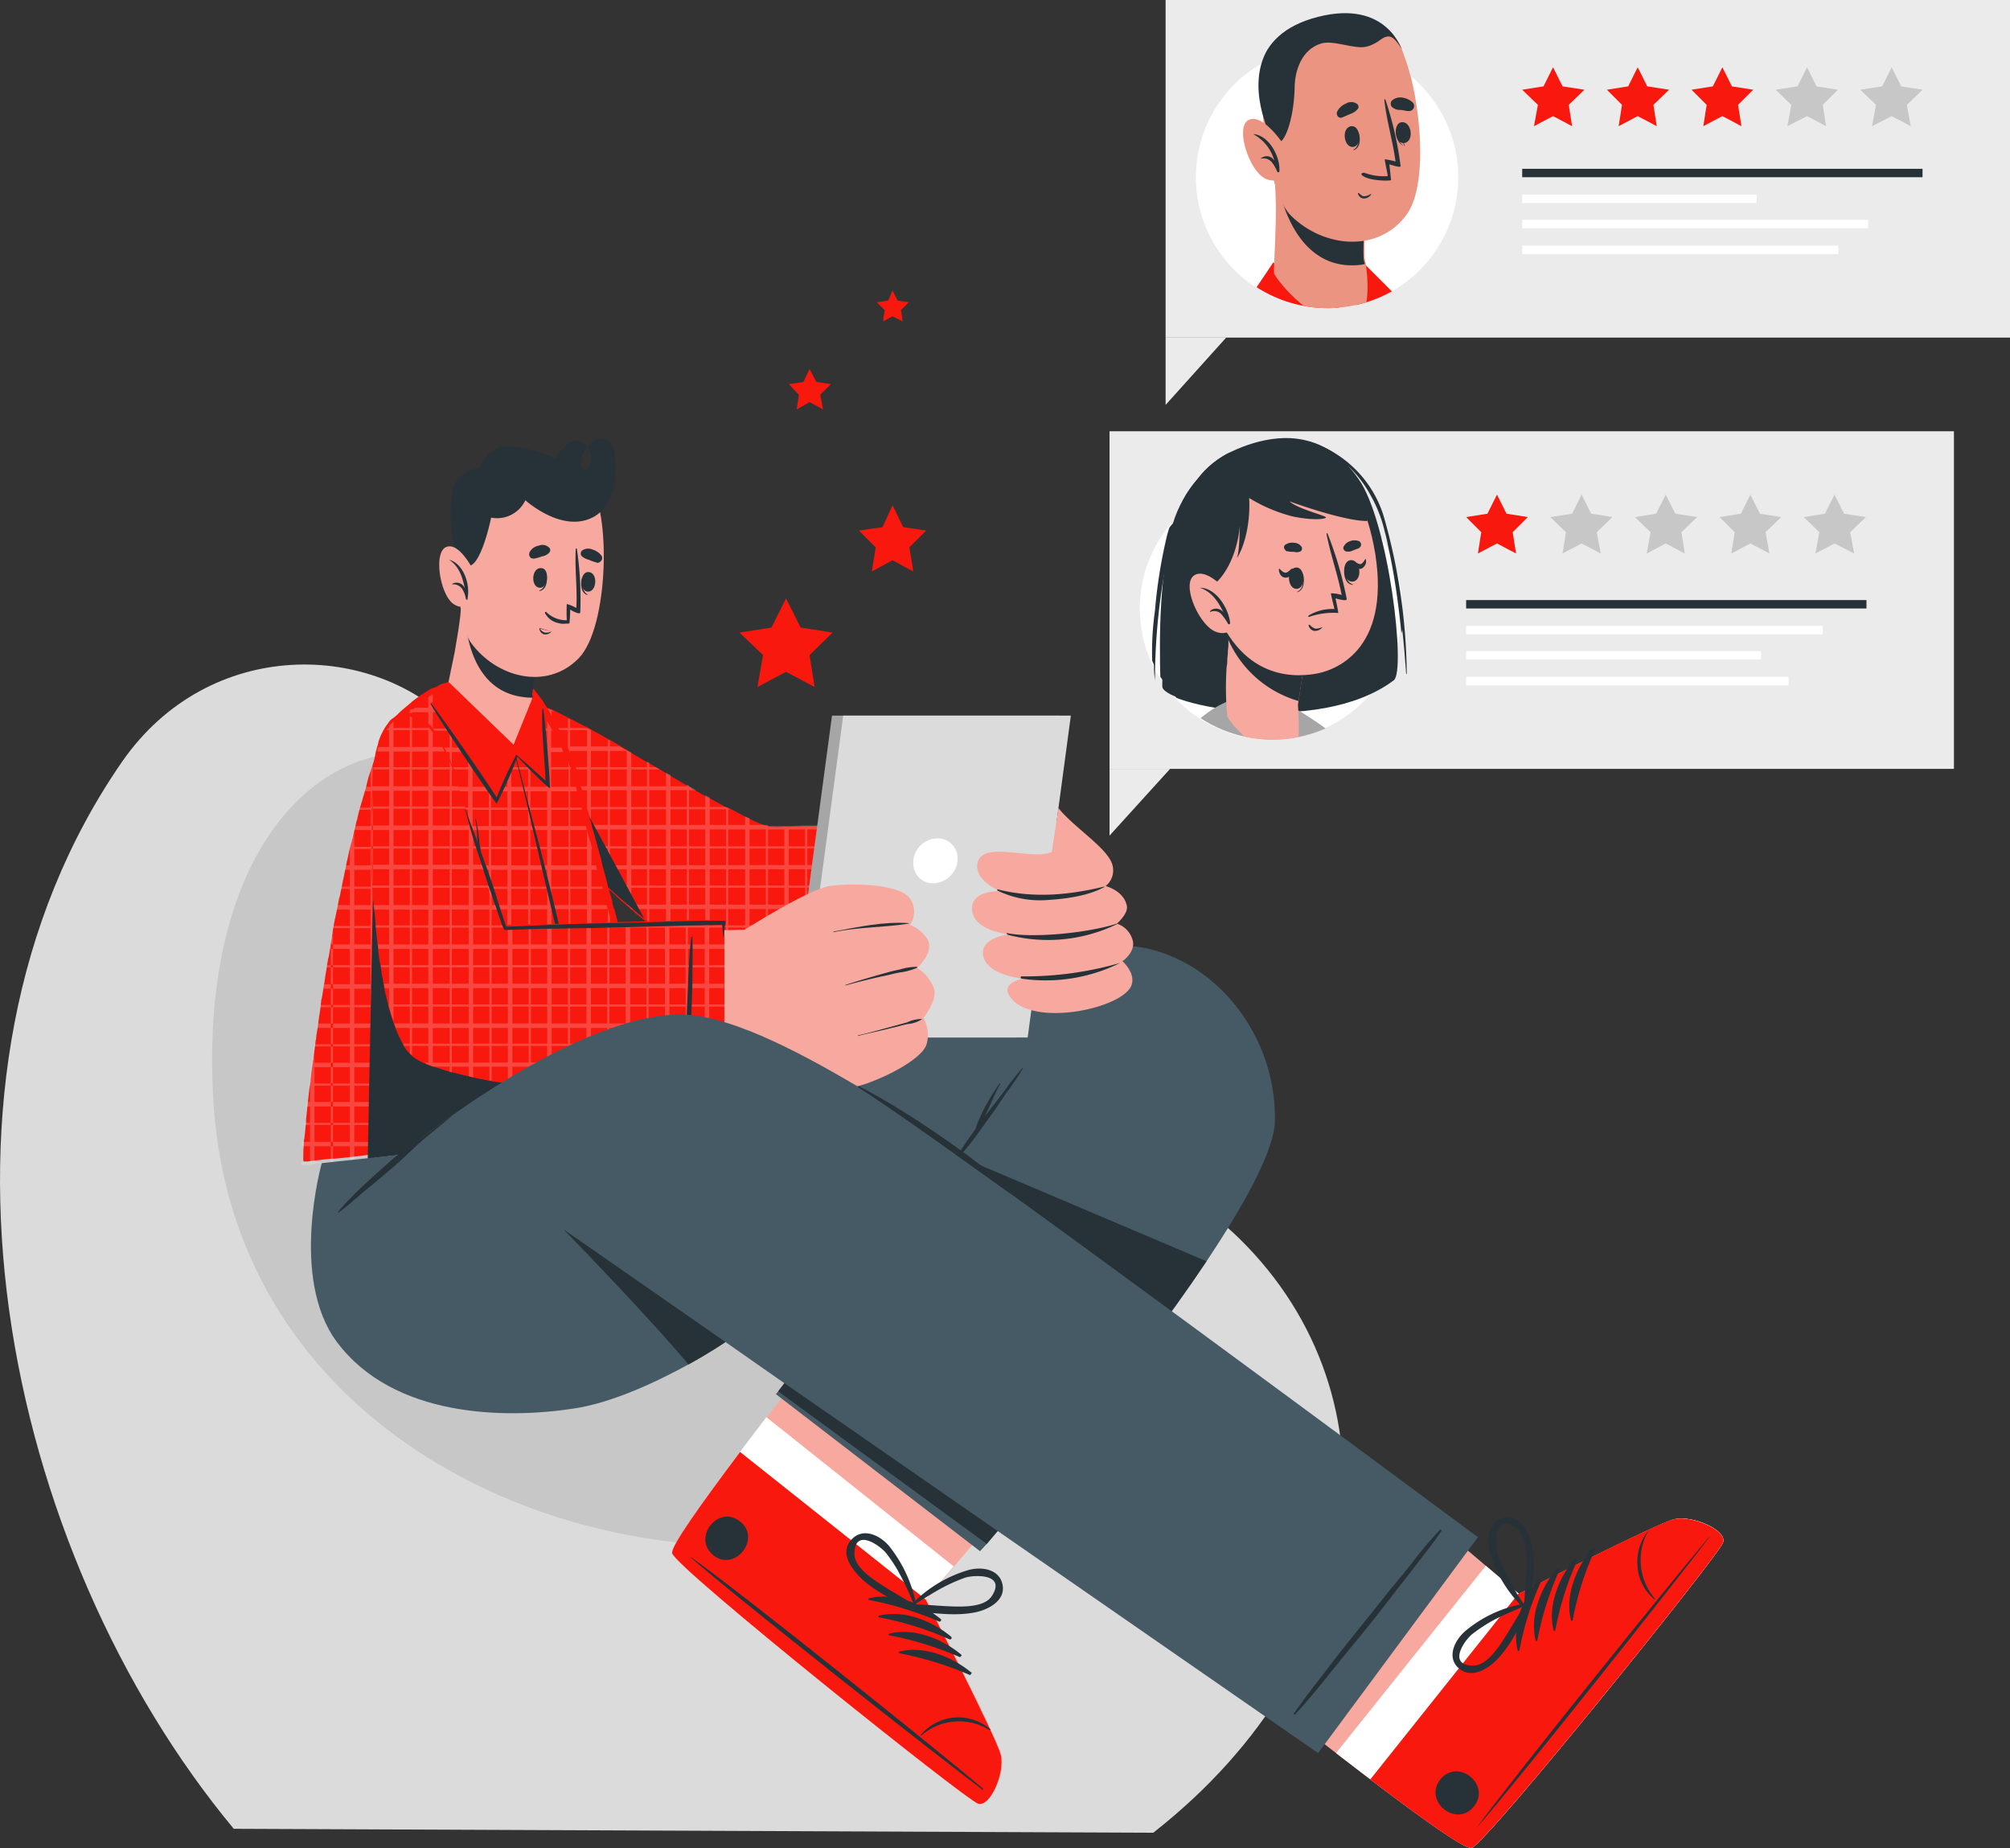 <svg id="Layer_1" data-name="Layer 1" xmlns="http://www.w3.org/2000/svg" xmlns:xlink="http://www.w3.org/1999/xlink" viewBox="0 0 358.49 329.52"><rect x="0" y="0" width="358.49" height="329.52" fill="#333333" stroke="none"/><defs><style>.cls-1{fill:none;}.cls-2{fill:#dbdbdb;}.cls-3{fill:#c7c7c7;}.cls-4{fill:#f7a9a0;}.cls-5,.cls-9{fill:#fff;}.cls-6{fill:#f8180e;}.cls-7{fill:#263238;}.cls-8{fill:#455a64;}.cls-9{isolation:isolate;opacity:0.2;}.cls-10{fill:#a6a6a6;}.cls-11{fill:#ebebeb;}.cls-12{clip-path:url(#clip-path);}.cls-13{clip-path:url(#clip-path-2);}.cls-14{fill:#eb9481;}</style><clipPath id="clip-path"><path class="cls-1" d="M250.19,108.7v-.2a24.47,24.47,0,0,0-1.1-7.1c-.5-2.9-1.2-5.7-2-8.6A19.85,19.85,0,0,0,238,80.7l-.9-.6c-.1,0-.1-.1-.2-.1l-.2-.1c-5.7-3.1-12.1-1.7-17,.6a16.18,16.18,0,0,0-6.1,4.9,22,22,0,0,0-4.4,7.9,23.46,23.46,0,0,0-3.4,25.2,21.86,21.86,0,0,0,.3,3.6c0,.2.2.1.2,0v-2.5a14,14,0,0,0,1,1.6v1.2c0,.6.9,1.2,2.3,1.8a23.41,23.41,0,0,0,33.1,1.6l2.1-2.1a33.76,33.76,0,0,0,4.1-2.4c.6-.5.8-3,.6-6.5.2-.8.4-1.7.6-2.5.3,2.6.5,5.3.7,7.9a.15.15,0,0,0,.3,0C250.89,116.3,250.59,112.5,250.19,108.7Zm-7.8-23.4a5.5,5.5,0,0,0-.7-.9A24.34,24.34,0,0,1,247,94.9c.3,1,.5,2.1.7,3.1a15.92,15.92,0,0,0-1.3-2.2h0A37.19,37.19,0,0,0,242.39,85.3Z"/></clipPath><clipPath id="clip-path-2"><path class="cls-1" d="M260.19,31.6a23.4,23.4,0,1,1-35.3-20.2c1.1-3.5,3.9-6.8,10.2-8.4,12.3-3.1,15,5.8,15.3,6.8h0a35.8,35.8,0,0,1,1.1,3.5A23.49,23.49,0,0,1,260.19,31.6Z"/></clipPath></defs><g id="freepik--Puff--inject-348"><path class="cls-2" d="M41.69,326.1l164,.7c39.9-31.3,44-77.7,15.5-105.8-17.2-17-39.1-13.6-59.9-16.3h0c-7.2-.9-14.4-2.6-21.1-6.2-21.4-11.3-33.5-38-51.5-60.4-2.2-2.8-4.6-5.6-7.1-8.2-14.8-15.8-44.3-16.4-59.8,5.9C-17.41,192.4.59,276.6,41.69,326.1Z"/><path class="cls-3" d="M38.09,196.7c4.3,67.3,82,92.4,130.5,72.2,42.2-17.5,28.4-57.5-7.2-64.2h-.1c-7.2-.9-14.4-2.6-21.1-6.2-21.4-11.3-33.5-38-51.5-60.4C61.79,124.2,34.89,147.5,38.09,196.7Z"/></g><g id="freepik--Character--inject-348"><path class="cls-4" d="M174.39,321.6c-2.3-.8-53.6-41.8-54.5-44.6-.4-1.1,5.2-8.9,12.1-18.1,1.5-2,3.1-4,4.7-6.1,10.4-13.5,21.7-27.6,21.7-27.6l34.4,27.3-22.6,26.8-5,5.9s12.6,24.5,13.4,27.7S176.59,322.4,174.39,321.6Z"/><path class="cls-5" d="M174.39,321.6c-2.3-.8-53.6-41.8-54.5-44.6-.4-1.3,7.8-12.6,16.8-24.3l33.4,26.6-5,5.9s12.6,24.5,13.4,27.7S176.59,322.4,174.39,321.6Z"/><path class="cls-6" d="M174.39,321.6c-2.3-.8-53.6-41.8-54.5-44.6-.4-1.1,5.2-8.9,12.1-18.1l33.1,26.3s12.6,24.5,13.4,27.7S176.59,322.4,174.39,321.6Z"/><path class="cls-7" d="M175.29,318.9c-8.4-7.1-43.1-34.9-52-41.2-.1,0-.1,0,0,.1,8.2,7.2,43.1,34.7,51.9,41.3C175.39,319.2,175.39,319.1,175.29,318.9Z"/><path class="cls-7" d="M176.59,308.3a8.9,8.9,0,0,0-6.8-2,8.77,8.77,0,0,0-5.6,3.1l.1.1a10.24,10.24,0,0,1,12.2-1h.1A.14.14,0,0,0,176.59,308.3Z"/><path class="cls-7" d="M167.79,288.7c-3.4-2.8-8.4-4.8-12.8-3.7-.2,0-.1.3,0,.3a59.29,59.29,0,0,1,12.4,3.8.25.25,0,0,0,.4-.1A.19.19,0,0,0,167.79,288.7Z"/><path class="cls-7" d="M169.59,291.8c-3.4-2.8-8.4-4.8-12.8-3.7-.2,0-.1.3,0,.3a54.94,54.94,0,0,1,12.5,3.9c.1.1.3,0,.4-.1S169.69,291.9,169.59,291.8Z"/><path class="cls-7" d="M171.39,295c-3.4-2.8-8.4-4.8-12.8-3.7-.2,0-.1.3,0,.3a59.29,59.29,0,0,1,12.4,3.8.25.25,0,0,0,.4-.1c.2,0,.1-.2,0-.3Z"/><path class="cls-7" d="M173.19,298.2c-3.4-2.8-8.4-4.8-12.8-3.7-.2,0-.1.3,0,.3a59.29,59.29,0,0,1,12.4,3.8.25.25,0,0,0,.4-.1C173.29,298.3,173.39,298.2,173.19,298.2Z"/><path class="cls-7" d="M132,271.3c-3.9-3.1-8.6,2.9-4.8,6S135.89,274.4,132,271.3Z"/><path class="cls-7" d="M178.79,282.5c-.6-2.8-3.9-3.2-6.2-2.5a23.11,23.11,0,0,0-10.2,6.3c-.1,0-.1.1,0,.2h0a.57.57,0,0,0,.2.7c.1,0,.1,0,.2.1,3.8.3,7.8,1,11.6.1C176.69,286.8,179.39,285.2,178.79,282.5Zm-10.1,3.9c-1.9-.1-3.7-.3-5.6-.3,2-1.2,3.9-2.5,6-3.5a28.8,28.8,0,0,1,3.1-1.3c1.7-.5,7.3-.7,4.7,3.3-1.4,2.2-5.9,1.9-8.2,1.8Z"/><path class="cls-7" d="M152.89,280.7c2.6,2.9,6.4,4.5,9.7,6.4a.57.57,0,0,0,.7-.2c0-.1,0-.1.1-.2s.1,0,.1-.1a24.05,24.05,0,0,0-4.9-10.9c-1.5-1.8-4.5-3.4-6.6-1.3S151.39,279,152.89,280.7Zm-.5-3.6c0-4.8,4.6-1.5,5.7-.1a27.5,27.5,0,0,1,1.9,2.8,51.77,51.77,0,0,1,3,6.3c-1.6-1-3.2-1.9-4.8-2.9-1.9-1.2-5.8-3.5-5.8-6.1Z"/><path class="cls-8" d="M227.39,199.9c-.1,5.1-5.2,14.5-12.2,25-13.5,20.2-34.1,44.4-39.2,50.4l-1.2,1.3-36.4-28,.4-.5,32.1-42-95.7-.6,36.3-28.2s2.9,1.7,9.1.8c21.1-3.1,68.7-9.9,79.9-9.5C215,169.2,227.69,183.3,227.39,199.9Z"/><path class="cls-7" d="M215.19,224.9c-13.5,20.2-34.1,44.4-39.2,50.4l-37.2-27.2,32.1-42Z"/><path class="cls-7" d="M182.39,190.4a43.45,43.45,0,0,0-3.3,4.2l-3.4,4.4h0c.2-.4.4-.9.6-1.3.7-1.5,1.3-3,2.1-4.4.1-.1-.1-.2-.1-.1a36.56,36.56,0,0,0-2.6,4.2,20,20,0,0,0-1,2.1,6.12,6.12,0,0,0-.5,1.2c-.1.2-.1.4-.2.6l-1.5,2.1c-1.1,1.6-2,3.2-3.1,4.8-.1.1.1.2.1.1,1.1-1.5,2.3-2.8,3.5-4.3s2.2-3,3.3-4.5,2.1-3,3.1-4.5a46.3,46.3,0,0,0,3.1-4.6c0,.1,0,0-.1,0Z"/><path class="cls-4" d="M88.29,137.2c6.8,8.3,31.4,32.2,46.8,35.7,8.5,1.9,49.4,7.7,55,2.5,6.6-6,3.5-28.5-1.7-28.7-15.9-.6-45.4,2.5-52.8.9-3.3-.7-21-12.1-39.9-21.2C88.59,122.9,83.69,131.5,88.29,137.2Z"/><path class="cls-6" d="M182.09,144.8s-.1.9-.2,2.4a2.49,2.49,0,0,1-.1.8q-.15,1.35-.3,3v.4c-.1.9-.2,1.9-.3,2.9,0,.2-.1.5-.1.8-.1,1-.2,1.9-.3,3v.4l-.3,3c0,.2-.1.5-.1.8l-.3,3a.6.6,0,0,1-.1.4l-.3,3-.1.8c-.1.6-.1,1.2-.2,1.9a4.1,4.1,0,0,0-.1,1.1v.4c-.1.6-.1,1.1-.2,1.6s-.1.9-.2,1.3-.1.5-.1.8c-.2,1.4-.4,2.4-.5,3,0,.1-.1.3-.1.4l-.1.1-.5-.1-1.4-.1-.8-.1-1.6-.2-1.3-.1h-.4l-2.9-.3-.8-.1-2.9-.3h-.4l-2.9-.3-.8-.1-2.9-.3h-.4l-2.9-.3-.8-.1-2.9-.3h-.4l-2.9-.4-.8-.1-.6-.1-2.3-.3h-.4l-2.9-.4H141l-.6-.1-2.9-.4-.4-.1c-1.1-.2-2-.3-2.9-.5l-.8-.1a28.43,28.43,0,0,1-2.9-.6l-.4-.1-.2-.1a24.43,24.43,0,0,1-2.4-1l-.4-.2-.4-.2-.4-.2c-.9-.5-1.9-1.2-2.9-1.9-.1-.1-.3-.2-.4-.3l-.8-.5-1.1-.8-1.1-.9-.8-.6-1.9-1.5-.5-.4-.6-.5-.4-.3-.5-.4c-.7-.6-1.4-1.1-2.1-1.7l-.3-.3-.6-.5-.2-.2a35.84,35.84,0,0,1-2.9-2.6l-.2-.2-.2-.1-.3-.2-2.7-2.4-.6-.6-.1-.1-.7-.6c-.8-.7-1.5-1.4-2.2-2.1l-.9-1-.5-.5-.4-.4-2-1.9-.8-.7-.4-.4-.8-.8-1.8-1.7-.4-.4-.9-.9-.4-.4-1.6-1.7-.8-.8-.6-.5-.6-.6-.1-.1a10,10,0,0,1-1.6-2c-.1-.2-.3-.4-.4-.6a1.38,1.38,0,0,0-.3-.4.76.76,0,0,1-.2-.4,10.76,10.76,0,0,1-1.3-2.9,2.35,2.35,0,0,1-.2-.8,7.19,7.19,0,0,1-.3-2.9v-.4a5.69,5.69,0,0,1,1.1-2.9c.2-.3.5-.5.7-.8.2-.1.3-.3.5-.4a.76.76,0,0,1,.4-.2,5.92,5.92,0,0,1,2.9-.7h.8a21.3,21.3,0,0,1,2.5.3h0l.5.1c.1,0,.3.1.4.1a15.55,15.55,0,0,1,2.3.8l.6.3.8.3.4.2c.5.2,1,.5,1.6.8l1,.5.4.2,2.7,1.4.3.1.5.3c.1,0,.2.1.3.2,1,.5,2,1.1,2.9,1.6l.4.2,1.7,1,1.2.7.1.1.6.4,2.9,1.7.4.2,1.2.7.7.4,1,.6.8.5,2.9,1.7.4.2h0l1.3.8,1.6.9.8.4,2.9,1.6h.1l.4.2.3.1c1,.5,1.9,1,2.7,1.4l.8.4a14.76,14.76,0,0,0,2.9,1.2h.1l.2.1c.1,0,.3.1.4.1a10.45,10.45,0,0,0,2.5,0h.8c.9,0,1.9,0,2.9-.1h1.6l1.8-.1h.8l2.9-.2h.4l2.9-.2h.8l2.9-.2h.4l2.9-.2h.8l2.9-.2h.4l2.9-.2h.8l2.9-.2h.4l2.9-.2.8-.1,2.9-.2h.4Z"/><path class="cls-9" d="M87.59,125.4v12.8c-.1-.2-.3-.4-.4-.6v-12C87.39,125.5,87.49,125.5,87.59,125.4Zm6.7-.2v19.9l.4.4V125.3a.6.6,0,0,0-.4-.1Zm-3.7-.5v16.7l.8.8V124.7Zm7,1.6v22l.8.7V126.6Zm3.7,1.8v23.7l.4.4V128.3Zm7.1,3.8v26.3l.2.1.2.2V132.1Zm-3.2-1.8-.5-.3v25.1h.1l.6.6V130.2a.31.31,0,0,1-.2-.1Zm6.7,3.7-.1-.1V161l.2.2.6.5V134.2Zm3.5,2v28.3l.4.3V136Zm7.5,4.3-.4-.2v29.7c.1.1.3.2.4.3V140.1Zm-4.1-2.3v29.1l.8.6V138.2Zm7,4V172h.4l.4.2v-30Zm3.7,2.1v29.6l.4.1V144.1Zm7.2,3.3h-.1v27.6l.4.1V147.2Zm-3.8-1.6v28.6l.8.1V145.9Zm7,1.7v28h.8v-28Zm3.7-.1v28.6h.4V147.2Zm7-.3v29.8h.4V146.9Zm-3.7.2v29.1l.8.1V147.1Zm7-.4V177l.8.1V146.6Zm3.7-.2v31h.4v-31Zm7-.5v32.2h.4V146Zm-3.7.3v31.5l.8.1V146.2Zm7.1-.5v32.7l.8.1V145.8Zm3.7-.3v33.4h.4V145.5Zm7-.5v29c.1-.5.1-1.1.2-1.6V172c0-.4.1-.7.1-1.1V145Zm-3.7.3v33.9l.8.1V145.2Zm-1.6,33.8,1.6.2.8.1,1.4.1h.6a.6.6,0,0,0,.1-.4Zm-33-3.7h.2l2.9.4h.4l2.3.3h32.4c0-.2.1-.5.1-.8Zm-14.3-3.4.4.2.4.2h52.2V172Zm-9.8-7,.5.4h63a.6.6,0,0,1,.1-.4Zm4.3,3.3,1.1.8h57.8l.1-.8Zm-8.8-7,.6.5.3.3h67.6c0-.2.1-.5.1-.8ZM108,158l.3.2.2.1h72.2v-.4H108Zm-7.7-7.1.4.4h80.6v-.4Zm3.6,3.4.7.6v.1H181c0-.3.1-.5.1-.8Zm41.2-7.1h-1.6c-1.1,0-2.1.1-2.9.1h-3.3a.6.6,0,0,1-.4-.1v-.1H96.49l.8.8h84.5c0-.3.1-.5.1-.8Zm-15.3-3.1-.4-.2H93l.4.4h36.8ZM117,136.8H86.69a.76.76,0,0,1,.2.4h30.8Zm5.9,3.4H89.29l.1.1.6.6h34.2Zm-11.2-6.4-1.2-.7H85.19c.1.3.1.5.2.8h26.5Zm-7-3.9-.3-.1H84.89v.4h20.3Zm-6.3-3.3-.8-.3L97,126H86.69a2.7,2.7,0,0,0-.7.8h12.8Z"/><path class="cls-7" d="M114.89,163.8c-9.5-7.9-20.4-18.4-25.5-23.5-7-7.1-6.3-17.6,4.4-15.2h0C96.69,129.9,109.39,153.5,114.89,163.8Z"/><path class="cls-7" d="M175.49,147.9c0-.1-.1-.1-.1,0-.5,2.3-.6,4.7-.9,7s-.5,4.9-.7,7.3c-.4,4.8-.9,9.7-1.1,14.6,0,.1.1.1.2.1a.1.1,0,0,0,.1-.1c.7-4.8,1.1-9.6,1.6-14.5l.6-7.2Q175.49,151.5,175.49,147.9Z"/><path class="cls-6" d="M117.39,199.4a4.28,4.28,0,0,1-1.6.5l-.4.1-1,.2-1.9.3h-.3l-.5.1-2.9.5h-.4c-.9.1-1.9.3-2.9.4l-.8.1-2.9.4h-.4l-2.9.4-.8.1-2.9.4h-.4l-1.2.1-1.8.2h-.3a.6.6,0,0,0-.4.1l-2.9.4h-.4l-2.5.3h-.4l-.8.1-2.9.4h-.4l-2.9.3-.8.1-2.9.3h-.4l-2.9.3a2.2,2.2,0,0,0-.8.1l-2.9.3h-.9l-2.4.3-.8.1-2.9.3h-.5c-1.1.1-2,.2-2.8.3l-.8.1-.8.1h-.7a.6.6,0,0,1-.1-.4c0-.5,0-1.5.1-2.9a2.49,2.49,0,0,1,.1-.8q.15-1.35.3-3v-.4q.15-1.35.3-3l.1-.8c.1-.9.2-1.9.4-3v-.4c.1-.5.1-1,.2-1.6l.2-1.4c0-.2.1-.5.1-.8.1-1,.3-1.9.4-3l.1-.4V185c.1-.9.3-1.8.4-2.8,0-.2.1-.5.1-.8.2-1,.3-2,.4-3l.1-.4c.2-1,.3-2,.5-3,0-.2.1-.5.1-.8.2-1,.3-2,.5-3a.6.6,0,0,1,.1-.4c.2-1,.3-2,.5-3,0-.2.1-.5.1-.8s.1-.5.1-.8l.4-2.1V164l.1-.3.6-3a3.09,3.09,0,0,1,.2-.8l.6-3,.1-.4.6-3c.1-.3.1-.5.2-.8a24.6,24.6,0,0,1,.7-2.9.37.37,0,0,1,.1-.3c.1-.1,0,0,0-.1.2-1,.5-2,.7-3l.1-.2a4.33,4.33,0,0,1,.1-.5,24.54,24.54,0,0,1,.8-2.9c0-.1.1-.3.1-.4.3-1,.6-2,.8-2.9l.2-.8.9-2.7c0-.1.1-.2.1-.3s.1-.3.1-.4a.76.76,0,0,1,.2-.4c.2-.5.3-1,.5-1.4a4.87,4.87,0,0,0,.4-1.1,6.89,6.89,0,0,1,.3-.8,16.41,16.41,0,0,1,1.6-2.9h0a4,4,0,0,1,.3-.4c.2-.2.3-.4.5-.6l.3-.3.5-.5c.7-.6,1.3-1.1,1.9-1.6l.2-.2.4-.3.4-.3a28.51,28.51,0,0,1,2.6-1.7l.9-.3.2-.1a3.51,3.51,0,0,1,1.4-.6,7.37,7.37,0,0,1,1.4-.4h.1l.3-.1c1-.2,2-.3,2.9-.4h.8a28,28,0,0,1,2.9,0h.4a23.28,23.28,0,0,1,2.9.2l.8.1a6.75,6.75,0,0,1,1.4.2l.2.1a2.19,2.19,0,0,1,.5.3c.3.3.6.5.9.8l.4.4c.4.5.8,1,1.3,1.7a2.18,2.18,0,0,1,.5.8,10.81,10.81,0,0,1,1.1,1.8c.2.4.5.8.7,1.2l.1.1.1.3c.5.9,1,1.9,1.5,2.9a5.9,5.9,0,0,0,.4.8l.9,2.1c.1.3.2.5.3.8l.1.2.1.2c.3.9.6,1.9.9,2.8v.1c.1.2.1.5.2.8a26.52,26.52,0,0,0,.8,2.9c0,.1.1.3.1.4.2.9.5,1.9.8,2.9a1.85,1.85,0,0,0,.2.7v.1c.2.9.5,1.8.8,2.8v.1c0,.1.1.3.1.4l.8,2.9c.1.2.1.5.2.8.2,1,.5,1.9.8,3,0,.1.1.3.1.4.2,1,.5,2,.8,3l.2.7v.1a5.73,5.73,0,0,0,.4,1.4l.4,1.5c0,.1.1.3.1.4.2,1,.5,2,.8,3,.1.2.1.5.2.8.3,1,.5,2,.8,3,0,.1.1.3.1.4.2.8.4,1.6.6,2.3l.1.6c.1.2.1.5.2.8l.4,1.6c.1.5.2.9.3,1.3,0,.1.1.3.1.4l.7,3c.1.3.1.5.2.8.2,1,.5,2,.7,3,0,.1.1.3.1.4l.7,3h0l.2.7c.1.3.1.6.2,1,.2.7.3,1.4.5,2l.1.4a19.85,19.85,0,0,1,.6,3,2.2,2.2,0,0,1,.1.8A8.08,8.08,0,0,0,117.39,199.4Z"/><path class="cls-9" d="M59.39,165.3v41.9H59V167.5l.4-2.2Zm-3.3,20.8-.1.4c-.1,1-.3,2-.4,3,0,.3-.1.5-.1.8l-.2,1.4v16l.8-.1V186.1Zm7-38.2c-.2,1-.5,2-.7,3h0v56l.8-.1V147.7Zm3.2-11.1c0,.1-.1.3-.1.4s-.1.2-.1.3v69.1h.4V136.4C66.39,136.5,66.39,136.6,66.29,136.8Zm6.8-10.2v79.2h.4V126.4Zm-3.4,3.1a1.38,1.38,0,0,0-.3.4v76.1c.2,0,.5-.1.8-.1v-77a2.65,2.65,0,0,0-.5.6Zm6.7-5.4v81.1l.8-.1V123.8Zm3.9-1.6h-.1v82.2h.4V122.6Zm6.9-.5v81.9h.4V122.2Zm-3.7.1v82.2l.8-.1V122.2Zm7,.1v81.3a.6.6,0,0,0,.4-.1h.3V122.4Zm3.7,1.5v79.3h.4V124.4Zm7.5,12.9c-.1-.3-.2-.5-.3-.8v66.3h.4l-.1-65.5Zm-3.4-7c-.2-.4-.5-.8-.7-1.2v74.2l.8-.1-.1-72.9Zm6.4,18.2h0v53.8l.8-.1V150.8c-.3-1-.6-2-.8-2.8Zm3.7,14.1h0v39.2h.4V163.6a15.46,15.46,0,0,0-.4-1.5Zm7.2,28.2-.2-.7v10.5l.4-.1v-8.7a3,3,0,0,0-.2-1Zm-3.5-14.1c-.1-.2-.1-.5-.2-.8l-.1-.6v25.9l.5-.1h.3V177.8Zm-58.4,31.1a.6.6,0,0,0,.1.4h1.5v-.1l.8-.1c.8-.1,1.7-.1,2.8-.3h-5.2Zm.2-3.7a2.2,2.2,0,0,1-.1.8h30.9l2.5-.3h.4l2.9-.4a.6.6,0,0,0,.4-.1Zm.4-3.4v.4h58.2l1.9-.3Zm62-7H55.09v.4h61.3Zm.7,3.3H54.69l-.1.8h62.6a3.09,3.09,0,0,0-.2-.8Zm-1.6-7H55.59c0,.3-.1.5-.1.8h60.1Zm-.8-3.3H56.09l-.1.4h58.7c0-.2-.1-.3-.1-.4Zm-1.8-7H57.09l-.1.4h55.9c0-.3,0-.4-.1-.4Zm.9,3.3h-57c0,.3-.1.5-.1.8H114a2,2,0,0,1-.3-.8Zm-1.8-7H57.79c0,.3-.1.5-.1.8h54.5a2.71,2.71,0,0,1-.3-.8Zm-.9-3.4H58.29a.6.6,0,0,1-.1.4h52.9c0-.2,0-.3-.1-.4Zm-1.8-7H59.49l-.1.3v.1h49.9a1,1,0,0,0-.1-.4Zm.8,3.3H58.89c0,.2-.1.5-.1.8h51.5a3.39,3.39,0,0,0-.3-.8Zm-1.6-6.3-.2-.7h-48c-.1.2-.1.5-.2.8l48.4-.1Zm-1.1-4H60.89l-.1.4h46.7a4.33,4.33,0,0,0-.1-.5Zm-1.8-7.1H62.39v.1a.37.37,0,0,1-.1.3h43.3a.75.75,0,0,0-.1-.5Zm.8,3.3H61.59a2.35,2.35,0,0,1-.2.8h45.1c-.1-.4-.1-.6-.2-.9Zm-1.6-6.3c-.1-.2-.1-.5-.2-.7H63.29a4.33,4.33,0,0,1-.1.5l-.1.2h41.6c.1,0,.1,0,0-.1Zm-1-4H64.19c0,.1-.1.3-.1.4h39.7c0-.3-.1-.4-.1-.6Zm-1.9-6.8v-.4H66.29c0,.1-.1.3-.1.4Zm.9,3.1H65.19l-.2.8h37.9a6.37,6.37,0,0,0-.2-.9Zm-2.6-7H67.79a6.89,6.89,0,0,0-.3.8h33a6.89,6.89,0,0,1-.4-1Zm-1.7-3.3-.1-.1H69.69a1.38,1.38,0,0,0-.3.4h29.1Zm-5.5-7.1-.2-.1H80.09a5.73,5.73,0,0,0-1.4.4h14.7c-.2-.2-.3-.4-.5-.5Zm3.1,3.3H74l-.4.3-.4.3c-.1.1-.2.1-.2.2h23.5c-.2-.5-.4-.7-.5-1Z"/><path class="cls-7" d="M93.09,203.3c-9.4,1.2-19.8,2.4-27.5,3.3L67,135a16.54,16.54,0,0,1,3.5-6.1l.5-.5Z"/><path class="cls-7" d="M106.09,193.3c-.5-2.2-1-4.4-1.4-6.7-1-4.4-2-8.9-3-13.3-2.1-8.9-4.2-17.9-6.6-26.7-1.3-5-2.6-9.9-3.9-14.9,0,0-.1-.1-.1,0h0c2.3,8.8,4.3,17.8,6.4,26.7s4.1,17.7,6.1,26.6l1.6,7.5c.6,2.5,1,5.1,1.7,7.6.1.3.6.2.5-.1A52.77,52.77,0,0,0,106.09,193.3Z"/><path class="cls-4" d="M91.09,134c-3.7.5-9.4-5.6-11.4-10.3-.1-.3.6-3.5,1.4-7.4.4-2.4.9-5.1,1.1-7.5,0-.5,1.7.6,1.7.6l3.1,1.1,10.3,3.6a37.45,37.45,0,0,0-2.4,9.3v1.2C95.09,126.4,94.69,133.5,91.09,134Z"/><path class="cls-7" d="M95,124.2v.2a8.6,8.6,0,0,1-1.6-.1C83,123.1,83,109.8,83,109.8l4.1.6,10.3,3.6a37.45,37.45,0,0,0-2.4,9.3A1.39,1.39,0,0,0,95,124.2Z"/><path class="cls-4" d="M84.09,89.1c-2.8,5-3.2,21.2-.1,25.5,4.5,6.2,13.5,8.6,19.2,2.8,5.5-5.6,5.7-26.7,2-30.7C99.89,80.6,88.19,81.6,84.09,89.1Z"/><path class="cls-7" d="M97.49,102.5h0c-.1,1.2-.3,2.4-1.3,2.8v.1C97.49,105.2,97.69,103.5,97.49,102.5Z"/><path class="cls-7" d="M96.59,101.3c-1.8-.2-2,3.3-.4,3.5S98.09,101.4,96.59,101.3Z"/><path class="cls-7" d="M103.79,103.1l.1.1c-.1,1.1,0,2.3.9,2.8v.1C103.59,105.8,103.49,104.1,103.79,103.1Z"/><path class="cls-7" d="M104.89,102c1.8,0,1.6,3.5,0,3.5S103.39,102,104.89,102Z"/><path class="cls-7" d="M95.29,99.6a7.37,7.37,0,0,0,1.4-.4,2.09,2.09,0,0,0,1.3-.7.63.63,0,0,0-.1-.9,1.7,1.7,0,0,0-1.8-.3,2.27,2.27,0,0,0-1.6,1.1.89.89,0,0,0,.2,1.1A1.27,1.27,0,0,0,95.29,99.6Z"/><path class="cls-7" d="M106.39,100.3a7.84,7.84,0,0,1-1.4-.5,2.73,2.73,0,0,1-1.3-.7.74.74,0,0,1,.1-.9,1.83,1.83,0,0,1,1.9-.2,3.09,3.09,0,0,1,1.6,1.1.8.8,0,0,1-.3,1.1C106.69,100.4,106.49,100.4,106.39,100.3Z"/><path class="cls-7" d="M96.29,112.1a1.6,1.6,0,0,0,.9.7,2.54,2.54,0,0,0,1.2-.2m0,0a1.47,1.47,0,0,1-1.4.5,1.21,1.21,0,0,1-.8-1,.1.1,0,0,1,.1-.1Z"/><path class="cls-7" d="M97.19,109.3a3.43,3.43,0,0,0,2.4,1.8,2.88,2.88,0,0,0,1.3.1h.5a.22.22,0,0,0,.2-.2h0v-.1h0v-.1c.1-.8.1-2.1.1-2.1.3.2,1.8,1,1.8.5a60.73,60.73,0,0,0-.6-11.3c0-.1,0-.1-.1-.1s-.1,0-.1.1c-.2,3.5.3,7,.1,10.5a8.65,8.65,0,0,0-1.7-.7,27.75,27.75,0,0,0,0,2.9h0a5.14,5.14,0,0,1-3.7-1.5C97.19,109.1,97.19,109.2,97.19,109.3Z"/><path class="cls-7" d="M106,92.1c-5.6,3.2-12.3-2.9-12.3-2.9a5.57,5.57,0,0,1-6.1,3.1s-1.8,8.8-4.1,8.6c-3.6-.3-3.7-12.6-2.3-14.9a6.33,6.33,0,0,1,4.4-2.6,5.9,5.9,0,0,1,2.7-3.3c2.6-1.7,10.8,1.6,10.8,1.6a7.81,7.81,0,0,1,2.4-2.7,2.23,2.23,0,0,1,3.1.5.1.1,0,0,0,.1.1,5.8,5.8,0,0,0-1,2.1c-.6,2.6,1.5,2.7,1.7.4a3.61,3.61,0,0,0-.6-2.5c1.2-1.5,2.9-1.8,3.9-.9C110.39,80.2,110.69,89.4,106,92.1Z"/><path class="cls-4" d="M84.79,102.4s-2.6-5.7-5.1-4.9-1.2,8.6,1.2,10.2a2.76,2.76,0,0,0,3.9-.7.1.1,0,0,1,.1-.1Z"/><path class="cls-7" d="M80.09,99.8h0c1.8,1.2,2.4,3.1,2.8,5.1a1.55,1.55,0,0,0-2-.9.35.35,0,0,0-.2.1c-.1,0,0,.1,0,.1a1.92,1.92,0,0,1,1.8.9,4.92,4.92,0,0,1,.6,1.7c.1.2.4.2.3-.1h0C83.89,104.2,82.69,100.5,80.09,99.8Z"/><path class="cls-6" d="M95,124.4l-3.4,8.4L80,121.6l-3.1,3.8s11.6,17.9,11.6,17.1l3.5-7.9,5.6,5.3-.8-13.7Z"/><path class="cls-7" d="M97.59,133.1c-.2-2.2-.4-4.5-.7-6.8,0,0-.1-.1-.1,0h0c-.4,2.2.5,10.8.5,12.9h0c-.2-.2-5.1-4.6-5.2-4.6a67.63,67.63,0,0,0-3.5,7.6c-1.8-2.9-9.6-14.1-11.7-16.8h-.1v.1c1.6,3,11.6,17.8,11.8,17.8a79.14,79.14,0,0,0,3.7-8.4c.8,1,5.8,6,5.8,5.6C98,138,97.79,135.6,97.59,133.1Z"/><polygon class="cls-10" points="140.69 185 181.29 185 188.99 127.6 148.39 127.6 140.69 185"/><polygon class="cls-2" points="142.69 185 183.29 185 190.99 127.6 150.39 127.6 142.69 185"/><path class="cls-5" d="M170.79,153.5a4.51,4.51,0,0,1-4.3,4,3.5,3.5,0,0,1-3.6-3.5v-.5a4.35,4.35,0,0,1,4.3-4,3.5,3.5,0,0,1,3.6,3.5Z"/><path class="cls-4" d="M67.59,140.4c-1.9,26.8,2.8,45.2,7.5,47.1,12.7,5.3,51.3,8.3,60.2,7.3,3.5-.4,1.2-29-2.5-29-9.2.2-43,.5-43.4.3-2.9-1.4-3-10.3-9.6-29.3C74.39,121.5,68.39,129.5,67.59,140.4Z"/><path class="cls-4" d="M162.29,160.2a4.06,4.06,0,0,1,0,4.7,6.51,6.51,0,0,1,3.2,2.7c1.1,2.3-1.9,5-1.9,5a7.39,7.39,0,0,1,2.9,3.4c.9,2.3-1.8,5.5-1.8,5.5a6.13,6.13,0,0,1,.6,4.6c-.7,2.7-7.3,6-11.3,7.3s-16.3,1.1-18.7,1.4L127,169.5s16.1-10.7,20.9-11.5C152,157.4,160.39,157.6,162.29,160.2Z"/><path class="cls-7" d="M162,164.6c-4.5-.3-8.9.7-13.3,1.5-.1,0-.1.2,0,.1,4.4-.9,8.9-.8,13.3-1.5.1.1.1,0,0-.1Z"/><path class="cls-7" d="M163.39,172.4a10.47,10.47,0,0,0-3,.5c-1.1.2-2.1.5-3.2.8-2.1.6-4.2,1.2-6.3,1.9h-.1v.1h.1c2.1-.6,4.2-1.1,6.4-1.6,1.1-.2,2.1-.5,3.2-.7a11.14,11.14,0,0,0,3-.8c.1,0,.1-.1.1-.2Z"/><path class="cls-7" d="M164.49,181.7a6.26,6.26,0,0,0-2.7.6l-2.9.8c-1.9.5-3.9,1.1-5.8,1.5-.1,0-.1.2,0,.1,2-.5,4-.9,5.9-1.4,1-.2,1.9-.5,2.9-.7a5.38,5.38,0,0,0,2.6-.9Z"/><path class="cls-6" d="M129.19,164.5v32.2l-2.6-.1h-1.7l-2.1-.1h-.4l-2.9-.2h-.8l-2.9-.2h-.4l-2.9-.2-.8-.1-2.9-.2h-.4l-2.9-.3-.8-.1-2.9-.3h-.5l-2.9-.3-.8-.1-2.9-.4-.4-.3-1.4-.2-1.5-.2-.8-.1h-.3a25.58,25.58,0,0,1-2.7-.5l-.4-.1c-1-.2-2-.4-2.9-.6l-.8-.2c-1-.2-2-.5-2.9-.7l-.4-.1c-1-.3-1.9-.6-2.8-.9h-.2l-.8-.3c-.3-.1-.6-.3-.9-.4a8.17,8.17,0,0,1-2-1.2l-.1-.1-.3-.3a6.42,6.42,0,0,1-1-1.3.52.52,0,0,1-.2-.4,20.87,20.87,0,0,1-1.4-3l-.3-.8-.1-.3c-.3-.8-.5-1.7-.8-2.6v-.1l-.1-.4c-.2-.9-.5-1.9-.7-3,0-.2-.1-.5-.1-.8a26.8,26.8,0,0,1-.5-3c0-.1-.1-.3-.1-.4-.2-1-.3-2-.4-3,0-.2-.1-.5-.1-.8l-.3-3v-.4l-.3-3-.1-.8c-.1-.8-.1-1.5-.2-2.3v-1.1c-.1-1-.1-2-.1-3v-.8c0-1-.1-2-.1-2.9v-4.2a27.15,27.15,0,0,1,.1-2.9v-.4c0-1,.1-2,.1-2.9v-.8c0-.5.1-.9.1-1.4a8.75,8.75,0,0,1,.2-1.6v-.4c.1-.7.2-1.3.3-1.9.1-.4.2-.7.3-1.1a3.09,3.09,0,0,0,.2-.8,11.08,11.08,0,0,1,1.4-2.9l.3-.4.2-.3a2.7,2.7,0,0,1,.8-.7,3.89,3.89,0,0,1,2.9-.9l.4.1a5.94,5.94,0,0,1,2.9,1.8h0l.4.4a1.76,1.76,0,0,1,.4.5,13.25,13.25,0,0,1,1.6,2.5l.4.8c.3.6.6,1.2.9,1.9a10.37,10.37,0,0,1,.4,1h0l.2.4a18.29,18.29,0,0,1,.8,2.5c0,.1.1.3.1.4a4.54,4.54,0,0,1,.2.8l.9,2.9.1.4a12.09,12.09,0,0,1,.5,1.8c.1.4.2.8.3,1.1a2.35,2.35,0,0,1,.2.8,1.07,1.07,0,0,0,.2.6l.7,2.4c0,.1.1.3.1.4.3,1,.6,2,.9,2.9a2.35,2.35,0,0,1,.2.8c.3,1,.6,2,.9,2.9v.1c0,.1.1.3.1.4l.2.7c.3.8.5,1.5.8,2.2l.3.8c.4,1,.8,2,1.3,3,.1.1.2.3.3.4a.31.31,0,0,0,.2.1h.8l2.9-.1h4.1l2.9-.1h.4l2.9-.1h.8l2.9-.1h.4l2.9-.1h.8l2.9-.1h.4l2.9-.1h.8l2.9-.1h.4l2.9-.1h.8Z"/><path class="cls-9" d="M66.49,138.8v19.1c-.1-1-.1-2-.1-3v-.8c0-1-.1-2-.1-2.9V147a27.15,27.15,0,0,1,.1-2.9v-.4c0-1,.1-2,.1-2.9V140A4.82,4.82,0,0,1,66.49,138.8Zm6.6-11v60l.3.3.1.1V127.9Zm-3.7,1.6v50.1a19.75,19.75,0,0,0,.8,2.6V128.7c-.3.2-.5.5-.8.7Zm7.4.7c-.1-.1-.2-.3-.4-.4v60.1l.8.3V130.6a1.76,1.76,0,0,0-.4-.5Zm3.4,5.6v55.4l.4.1V136.8c-.1-.4-.3-.7-.4-1.1Zm7.2,22.6a.6.6,0,0,1-.1-.4v34.7l.4.1V159.1Zm-3.3-10.4a1.88,1.88,0,0,1-.2-.8,4.51,4.51,0,0,0-.3-1.1v45.9l.8.2V148Zm6.5,17.5v27.8l.8.1V165.5Zm3.7-.1v28.5l.4.1V165.4Zm7-.1v29.4h.4V165.2Zm-3.7.1v28.9l.8.1v-29Zm7-.2v29.8l.8.1V165.1Zm3.7-.1v30.3h.4V165.1Zm7-.1v31h.4v-31Zm-3.3,0h-.4v30.6l.8.1V164.9Zm6.6-.1v31.3h.8V164.8Zm3.7-.1v31.7h.4V164.8Zm3.4-.1v31.9h.8v-32Zm-35.4,28.6h.3l.8.1,1.5.2h36.3v-.4Zm34.7,3.3h1.7l2.6.1v-.2Zm-49.4-7c.3.1.6.3.9.4l.8.3h52v-.8Zm-3.7-3.4a.76.76,0,0,1,.2.4h57v-.4Zm-2.6-7,.1.4h59.8v-.4Zm1,3.4.3.8h58.6v-.8Zm-1.8-7.1c0,.3.1.5.1.8h60.5v-.8Zm-.6-3.3a.6.6,0,0,0,.1.4h61.2v-.4ZM67,165v.4h23.3a1.38,1.38,0,0,1-.3-.4Zm44.7,0h0l-2.9.1h-.4l-2.9.1h-.8l-2.9.1h-.5l-2.9.1h30.8V165Zm-44.3,3.4c0,.2.1.5.1.8h61.7v-.8Zm21-7H66.59l.1.8h22Zm-1.1-3.5H66.39v.4h20.9Zm-2.2-7H66.19v.4h19a.6.6,0,0,1-.1-.4Zm1,3.3H66.29v.8h20c-.1-.3-.1-.5-.2-.8Zm-2.2-7H66.09v.8h18c-.1-.3-.1-.6-.2-.8Zm-1-3.4H66.19v.4H83Zm-2.3-7H66.69v.4h14.1Zm1.2,3.4H66.39v.8h15.7a2,2,0,0,1-.3-.8Zm-2.9-7H67.49a1.88,1.88,0,0,0-.2.8h12Zm-2.4-3.4h-7.3l-.3.4h8Z"/><path class="cls-7" d="M129.39,164.6c.1-.2,0-.4-.1-.4h-.2c-5.1-.1-10.1.2-15.2.3s-10.1.2-15.2.4c-2.9.1-8.3.4-8.4.3s-1.6-4.8-1.9-5.8c-.6-1.9-1.3-3.9-2-5.8-.2-.6-.4-1.1-.6-1.7-.1-.4-.1-.8-.2-1.1s-.1-1-.2-1.6c-.1-1-.3-2.1-.5-3.1,0,0-.1-.1-.1,0v.1a17.33,17.33,0,0,1,.3,3.2l.1.8c-1-2.7-1.2-3.1-2.1-5.8v-.1H83v.1c1,3.9,1.5,5.6,2.8,9.4.6,1.9,1.2,3.9,1.9,5.8.3.9,1.8,5.3,2.2,6.2.1.1,5.2-.2,7.7-.2s5.1-.1,7.6-.1l15.2-.4c2.8-.1,5.6-.1,8.4-.2,0,.3.2,2,.2,2.1s.2.1.1,0A17.48,17.48,0,0,1,129.39,164.6Z"/><path class="cls-7" d="M123.49,167.1c0-.1-.1-.1-.2,0-.3,2.2-.4,4.5-.5,6.8s-.2,4.7-.3,7c-.1,4.6-.4,9.3-.2,14,0,.1.1.1.2.1a.1.1,0,0,0,.1-.1c.5-4.6.6-9.2.7-13.9.1-2.3.2-4.6.2-6.9S123.59,169.4,123.49,167.1Z"/><path class="cls-7" d="M129.39,183.6v-1.7h0v-.3m-.1,0v.3h0v.1c-.1,2.4-.4,4.8-.5,7.2s-.1,4.9-.1,7.3c-2.8-.2-5.5-.2-8.3-.3s-5.7-.4-8.6-.6c-5.7-.5-11.4-1-17.1-1.8l-4.8-.7c-1.6-.2-3.3-.4-4.9-.7-.1,0-.1.1,0,.2,1.5.2,2.9.6,4.3.8s2.8.5,4.2.7c2.8.5,5.7.9,8.5,1.2q8.55,1,17.1,1.5l4.9.2c1.6,0,3.2.1,4.9.1a.32.32,0,0,0,.3-.3c0-2.5.1-5.1.2-7.6v-3.7a12.75,12.75,0,0,0-.1-1.9Z"/><path class="cls-4" d="M188.79,144.1c2.6,3.3,8.4,6.9,9.5,9.8a3.57,3.57,0,0,1-1.1,4.1s3.3.8,3.8,3.6c.2,1.4-1.8,3.1-1.8,3.1a4.26,4.26,0,0,1,2.9,3.3c.2,2-1.9,3.4-1.9,3.4s2.2,1.9,1.7,4c-.9,4.3-17.7,8-21.7,2.4-1.9-2.6,2.3-3.3,2.3-3.3s-6.2-.5-7.1-3.9,4.6-4,4.6-4-6.1-.5-6.6-4.2,5-3.5,5-3.5-4.3-1.7-4.1-4.6c.4-4.8,9.8-.7,13.3-2.4Z"/><path class="cls-7" d="M199.79,171.7a29.81,29.81,0,0,1-17.6,2.8c-.2,0-.2-.4,0-.4a61.29,61.29,0,0,0,17.6-2.4Z"/><path class="cls-7" d="M199.19,164.7c.1,0,.1.1,0,.1a28.24,28.24,0,0,1-19.4,1.9c-.2-.1-.4-.4-.1-.3C184.19,167.3,193.89,166.4,199.19,164.7Z"/><path class="cls-7" d="M178,158.6c6.4,1.6,12.6,1,18.9-.5.1,0,.1.1,0,.1-2.9,1.6-7,2.1-10.3,2.3a17.41,17.41,0,0,1-8.7-1.7C177.79,158.7,177.89,158.5,178,158.6Z"/><path class="cls-4" d="M307.29,275.1c-.8,2.3-42,53.4-44.8,54.4-1.1.4-8.9-5.2-18.1-12.2-2-1.5-4-3.1-6.1-4.7-13.5-10.4-27.5-21.8-27.5-21.8l27.4-34.3L265,279.2l5.9,5s24.5-12.5,27.7-13.3S308.19,272.9,307.29,275.1Z"/><path class="cls-5" d="M307.29,275.1c-.8,2.3-42,53.4-44.8,54.4-1.3.4-12.5-7.9-24.2-16.9L265,279.2l5.9,5s24.5-12.5,27.7-13.3S308.19,272.9,307.29,275.1Z"/><path class="cls-6" d="M307.29,275.1c-.8,2.3-42,53.4-44.8,54.4-1.1.4-8.9-5.2-18.1-12.2l26.4-33.1s24.5-12.5,27.7-13.3S308.19,272.9,307.29,275.1Z"/><path class="cls-7" d="M304.69,274.2c-7.1,8.4-35,43-41.4,51.8h0c7.2-8.2,34.8-43,41.5-51.8C305,274.1,304.89,274,304.69,274.2Z"/><path class="cls-7" d="M294.09,272.8a8.9,8.9,0,0,0-2,6.8,8.23,8.23,0,0,0,3,5.6.1.1,0,0,0,.1-.1,10.55,10.55,0,0,1-1.1-12.3Z"/><path class="cls-7" d="M274.39,281.6c-2.8,3.4-4.8,8.4-3.7,12.7,0,.2.3.1.3,0a54.15,54.15,0,0,1,3.9-12.4.25.25,0,0,0-.1-.4C274.59,281.4,274.49,281.5,274.39,281.6Z"/><path class="cls-7" d="M277.59,279.8c-2.8,3.4-4.8,8.4-3.7,12.7,0,.2.3.1.3,0a54.15,54.15,0,0,1,3.9-12.4.25.25,0,0,0-.1-.4C277.79,279.6,277.69,279.7,277.59,279.8Z"/><path class="cls-7" d="M280.79,278c-2.8,3.4-4.8,8.4-3.7,12.7,0,.2.3.1.3,0a54.15,54.15,0,0,1,3.9-12.4.25.25,0,0,0-.1-.4C281,277.8,280.79,277.9,280.79,278Z"/><path class="cls-7" d="M283.89,276.2c-2.8,3.4-4.8,8.4-3.7,12.7,0,.2.3.1.3,0a54.15,54.15,0,0,1,3.9-12.4.25.25,0,0,0-.1-.4c-.2-.1-.3,0-.4.1Z"/><path class="cls-7" d="M256.89,317.3c-3.1,3.9,2.9,8.7,6,4.8S260,313.4,256.89,317.3Z"/><path class="cls-7" d="M268.29,270.6c-2.8.6-3.2,3.9-2.6,6.2A23.11,23.11,0,0,0,272,287a.14.14,0,0,0,.2,0h0a.57.57,0,0,0,.7-.2c0-.1,0-.1.1-.2.3-3.8,1-7.8.1-11.6C272.49,272.7,270.89,270,268.29,270.6Zm3.9,10c-.1,1.9-.3,3.7-.3,5.6a44.75,44.75,0,0,1-3.5-6,28.8,28.8,0,0,1-1.3-3.1c-.5-1.7-.7-7.3,3.3-4.7,2.1,1.5,1.9,6,1.8,8.2Z"/><path class="cls-7" d="M266.39,296.5c2.9-2.6,4.5-6.4,6.4-9.7a.57.57,0,0,0-.2-.7c-.1,0-.1,0-.2-.1s0-.1-.1-.1h0a22.12,22.12,0,0,0-10.9,4.9c-1.8,1.5-3.4,4.5-1.4,6.5S264.69,298,266.39,296.5Zm-3.6.5c-4.8,0-1.5-4.7-.1-5.7a27.5,27.5,0,0,1,2.8-1.9c2-1.2,4.2-2,6.3-3-1,1.6-1.9,3.2-2.9,4.8C267.69,293.1,265.39,297,262.79,297Z"/><path class="cls-8" d="M263.59,274.1l-28.5,38.5-96.4-66.8-9.3-6.5s-2.6,1.8-6.6,4c-5.5,3-13.6,6.9-20.7,7.9-12,1.8-31.9,1.6-42-11.9-8.5-11.4-2.7-31.9-2.7-31.9l14-1.5s29-24.2,49.2-25c8.6-.3,21,6.1,32.5,12.9S263.59,274.1,263.59,274.1Z"/><path class="cls-7" d="M129.39,239.3s-2.6,1.8-6.6,4c-7-8.4-21.8-23.6-22.3-24.1Z"/><path class="cls-7" d="M80.69,198.9c-1.9,1.3-3.7,2.7-5.5,4s-3.7,2.5-5.4,4-3.4,3-5,4.5c-.8.8-1.6,1.5-2.3,2.3a24,24,0,0,0-2.2,2.4c-.1.1.1.2.1.1a24.33,24.33,0,0,0,2.5-2c.9-.7,1.7-1.5,2.6-2.2,1.7-1.4,3.4-2.8,5-4.2s3.2-3,4.8-4.4,3.7-3,5.4-4.5C80.79,198.9,80.79,198.8,80.69,198.9Z"/><path class="cls-7" d="M256.89,272.7a80.23,80.23,0,0,0-5.3,6.3c-1.7,2.2-3.5,4.2-5.2,6.4-3.4,4.3-6.9,8.5-10.2,12.9q-2.85,3.6-5.4,7.2v.2c0,.1.1,0,.2,0h0c3.7-4,7-8.4,10.5-12.6s6.8-8.6,10.2-12.9c1.8-2.4,3.7-4.7,5.4-7.2,0-.2-.1-.3-.2-.3Z"/><path class="cls-7" d="M180.39,212.6c-3.4-3.9-17.9-14.2-27.2-18.9a.1.1,0,0,0-.1.1v.1c9.3,6,24.5,17.2,27.1,18.9C180.39,212.9,180.49,212.7,180.39,212.6Z"/></g><g id="freepik--Stars--inject-348"><polygon class="cls-6" points="140.19 106.7 142.79 111.9 148.49 112.8 144.39 116.8 145.29 122.5 140.19 119.8 135.09 122.5 136.09 116.8 131.89 112.8 137.59 111.9 140.19 106.7"/><polygon class="cls-6" points="159.19 90.1 161.09 94 165.19 94.6 162.19 97.6 162.89 101.9 159.19 99.9 155.49 101.9 156.19 97.6 153.19 94.6 157.39 94 159.19 90.1"/><polygon class="cls-6" points="144.39 65.8 145.59 68.1 148.19 68.5 146.29 70.4 146.79 73 144.39 71.7 142.09 73 142.49 70.4 140.69 68.5 143.29 68.1 144.39 65.8"/><polygon class="cls-6" points="159.19 51.8 160.09 53.6 162.09 53.9 160.69 55.3 160.99 57.3 159.19 56.4 157.49 57.3 157.79 55.3 156.39 53.9 158.39 53.6 159.19 51.8"/></g><g id="freepik--Reviews--inject-348"><rect class="cls-11" x="197.89" y="76.9" width="150.6" height="60.2"/><polygon class="cls-11" points="197.89 137.1 197.89 149 208.69 137.1 197.89 137.1"/><circle class="cls-5" cx="226.69" cy="108.5" r="23.4"/><polygon class="cls-6" points="266.99 88.2 268.69 91.6 272.49 92.2 269.79 94.9 270.39 98.7 266.99 96.9 263.59 98.7 264.19 94.9 261.49 92.2 265.29 91.6 266.99 88.2"/><polygon class="cls-3" points="282.09 88.2 283.79 91.6 287.59 92.2 284.79 94.9 285.49 98.7 282.09 96.9 278.69 98.7 279.29 94.9 276.49 92.2 280.39 91.6 282.09 88.2"/><polygon class="cls-3" points="297.09 88.2 298.79 91.6 302.69 92.2 299.89 94.9 300.49 98.7 297.09 96.9 293.69 98.7 294.39 94.9 291.59 92.2 295.39 91.6 297.09 88.2"/><polygon class="cls-3" points="312.19 88.2 313.89 91.6 317.69 92.2 314.89 94.9 315.59 98.7 312.19 96.9 308.79 98.7 309.39 94.9 306.69 92.2 310.49 91.6 312.19 88.2"/><polygon class="cls-3" points="327.19 88.2 328.89 91.6 332.79 92.2 329.99 94.9 330.69 98.7 327.19 96.9 323.79 98.7 324.49 94.9 321.69 92.2 325.49 91.6 327.19 88.2"/><rect class="cls-7" x="261.49" y="107" width="71.4" height="1.5"/><rect class="cls-5" x="261.49" y="111.6" width="63.6" height="1.5"/><rect class="cls-5" x="261.49" y="116.1" width="52.6" height="1.5"/><rect class="cls-5" x="261.49" y="120.7" width="57.5" height="1.5"/><g class="cls-12"><path class="cls-7" d="M219.49,80.5c-10.9,4.9-13.2,20.2-12.5,41.9.1,3.3,28.1,9.1,41.6-1.1,2.2-1.6-.9-28.3-6.3-35.9C235.69,75.8,226.19,77.4,219.49,80.5Z"/><path class="cls-7" d="M219.19,80.7c-5.7,2.9-9.3,8.6-11,14.6a89.62,89.62,0,0,0-2.2,13.6,52.3,52.3,0,0,0-.2,13.1.1.1,0,0,0,.2,0,112.06,112.06,0,0,1,2.6-24.5c1.4-6.8,4.9-12.8,10.8-16.4C219.69,81,219.49,80.6,219.19,80.7Z"/><path class="cls-7" d="M247,92.8a20.11,20.11,0,0,0-13.6-14.1m0,.1c7.5,2.8,11.7,8.6,13.6,16.2,2.1,8.3,2.9,16.7,3.6,25.1,0,.1.1.1.2.1a.1.1,0,0,0,.1-.1A105.28,105.28,0,0,0,247,92.8Z"/><path class="cls-10" d="M211.49,130.6h0c5,3.4,14.7,9.3,19.9,7.4a11.28,11.28,0,0,0,6.6-6.9,55.84,55.84,0,0,0-6.4-4.4C223.89,121.6,217,124.6,211.49,130.6Z"/><path class="cls-4" d="M218.89,127.7c.4,1.1,6.3,8.2,11.6,7.6,1.7-.2,1-9.6,1-9.6l.1-.7,1.5-9.8-11.8-6.6-1.7-.9s-.2,2.7-.5,6.1v1.1c0,.5-.1,1-.1,1.5s-.1.8-.1,1.2a4.87,4.87,0,0,1-.1,1.2A52.91,52.91,0,0,0,218.89,127.7Z"/><path class="cls-7" d="M219,113.9a19.62,19.62,0,0,0,12.6,11.1l1.5-9.8-11.8-6.6-1.7-.9C219.59,107.8,219.29,110.5,219,113.9Z"/><path class="cls-4" d="M245.29,98.8c2.7,17.3-7.3,20.9-11,21.4-3.4.5-14.3,1.4-18.8-15.5s2-23,9.6-24.7S242.49,81.6,245.29,98.8Z"/><path class="cls-7" d="M242.29,97.8c-.4.1-.8.3-1.1.4a1.67,1.67,0,0,1-1.2.1.67.67,0,0,1-.4-.7,1.89,1.89,0,0,1,1.2-1.1,2.21,2.21,0,0,1,1.6,0,.69.69,0,0,1,.3.9C242.59,97.6,242.39,97.7,242.29,97.8Z"/><path class="cls-7" d="M229.59,98.3a4.87,4.87,0,0,0,1.2.1,1.63,1.63,0,0,0,1.2-.1.66.66,0,0,0,.2-.7,1.56,1.56,0,0,0-1.3-.8,2.22,2.22,0,0,0-1.6.3.56.56,0,0,0-.1.9C229.29,98.2,229.39,98.3,229.59,98.3Z"/><path class="cls-7" d="M232.39,102.3l-.1.1c.2,1.2.2,2.6-.9,3.1v.1C232.69,105.2,232.69,103.4,232.39,102.3Z"/><path class="cls-7" d="M231.19,101.2c-1.9.1-1.6,3.9.1,3.8S232.79,101.1,231.19,101.2Z"/><path class="cls-7" d="M230.39,101.4c-.3.2-.6.6-1,.7s-.8-.3-1.2-.7a.1.1,0,0,0-.1.1c0,.7.4,1.5,1.2,1.5s1.2-.6,1.3-1.4C230.69,101.5,230.59,101.4,230.39,101.4Z"/><path class="cls-7" d="M239.79,101.2a.1.1,0,0,1,.1.1c0,1.2.3,2.6,1.4,2.9v.1C239.89,104.2,239.59,102.4,239.79,101.2Z"/><path class="cls-7" d="M240.79,99.9c1.9-.3,2.3,3.6.5,3.8S239.19,100.2,240.79,99.9Z"/><path class="cls-7" d="M241.59,100.1a2.35,2.35,0,0,0,1,.5c.3,0,.7-.5.9-.9h.1a1.43,1.43,0,0,1-.8,1.7c-.7.2-1.2-.4-1.4-1.1C241.39,100.2,241.39,100,241.59,100.1Z"/><path class="cls-7" d="M233.59,111.4a2.29,2.29,0,0,0,1,.7,3.08,3.08,0,0,0,1.3-.3m0,0a1.68,1.68,0,0,1-1.5.7,1.28,1.28,0,0,1-1-1c0-.1.1-.1.2-.1Z"/><path class="cls-7" d="M238.19,106.7s.4,1.8.5,2.6a13.11,13.11,0,0,0-5.2.7c-.1,0-.3-.1,0-.3a8.13,8.13,0,0,1,4.5-1.1c0-.2-.7-2.8-.6-2.8a5.82,5.82,0,0,1,1.9.3c-.7-3.7-2-7.2-2.7-10.9,0-.1,0-.1.1-.1s.1,0,.1.1a64.56,64.56,0,0,1,3.4,11.6C240.29,107.3,238.59,106.8,238.19,106.7Z"/><path class="cls-7" d="M215.49,104.7c1.9-.3,6.3-5.8,5.7-14.9,0,0,0,8.2-.5,9.4s2.5-3.1,2.1-10.4a28.17,28.17,0,0,0,7.8,3.3c3.5.7,5.6.5,5.9.2s-5-1.5-6.5-2.9c0,0,9.5,3.5,13.8,3.5.5,0-.1-9.1-7-12.8s-16.5.7-19.1,3.6c0,0-3.2.7-6.4,5.9S213.49,105,215.49,104.7Z"/><path class="cls-4" d="M219.59,106.2s-4.2-5.2-6.6-3.6,1,9.2,4,10.1a2.93,2.93,0,0,0,3.8-1.8h0Z"/><path class="cls-7" d="M214,104.8c2.1.7,3.3,2.5,4.2,4.4a1.6,1.6,0,0,0-2.2-.4l-.2.2v.1h.1a1.71,1.71,0,0,1,2,.5,9.06,9.06,0,0,1,1.1,1.6.21.21,0,0,0,.4-.1h0c-.3-2.8-2.6-6.3-5.4-6.3Z"/></g><rect class="cls-11" x="207.89" width="150.6" height="60.2"/><polygon class="cls-11" points="207.89 60.2 207.89 72.2 218.69 60.2 207.89 60.2"/><circle class="cls-5" cx="236.69" cy="31.6" r="23.4"/><polygon class="cls-6" points="276.99 12 278.69 15.4 282.59 16 279.79 18.7 280.39 22.5 276.99 20.7 273.59 22.5 274.29 18.7 271.49 16 275.29 15.4 276.99 12"/><polygon class="cls-6" points="292.09 12 293.79 15.4 297.69 16 294.89 18.7 295.49 22.5 292.09 20.7 288.69 22.5 289.29 18.7 286.59 16 290.39 15.4 292.09 12"/><polygon class="cls-6" points="307.19 12 308.89 15.4 312.69 16 309.99 18.7 310.59 22.5 307.19 20.7 303.79 22.5 304.39 18.7 301.69 16 305.49 15.4 307.19 12"/><polygon class="cls-3" points="322.29 12 323.99 15.4 327.79 16 325.09 18.7 325.69 22.5 322.29 20.7 318.79 22.5 319.49 18.7 316.69 16 320.59 15.4 322.29 12"/><polygon class="cls-3" points="337.39 12 339.09 15.4 342.89 16 340.09 18.7 340.79 22.5 337.39 20.7 333.89 22.5 334.59 18.7 331.79 16 335.69 15.4 337.39 12"/><rect class="cls-7" x="271.49" y="30.1" width="71.4" height="1.5"/><rect class="cls-5" x="271.49" y="34.7" width="41.8" height="1.5"/><rect class="cls-5" x="271.49" y="39.2" width="61.7" height="1.5"/><rect class="cls-5" x="271.49" y="43.8" width="56.4" height="1.5"/><g class="cls-13"><path class="cls-6" d="M243.39,47.1l-2.1,9.4-14.2-9.7-3.5,5.2s9.3,12.5,19.1,12.5c5.2,0,6.2-11.9,6.2-11.9Z"/><path class="cls-14" d="M241.09,57.8c-3.8,1.2-10.9-4.3-13.8-8.9-.2-.3.1-3.8.2-8.1a73,73,0,0,0-.1-8.1c0-.5,1.9.3,1.9.3l3.5.6,11.5,2a44,44,0,0,0-.9,10.2,4.25,4.25,0,0,0,.2,1.1v.2C243.89,49.1,244.79,56.7,241.09,57.8Z"/><path class="cls-7" d="M243.39,46.9v.2a9.85,9.85,0,0,1-1.7.2c-11.1.5-13.5-13.5-13.5-13.5l4.4-.1,11.5,2a44,44,0,0,0-.9,10.2A3,3,0,0,0,243.39,46.9Z"/><path class="cls-14" d="M225.89,11.7c-2,5.8.3,22.9,4.4,26.8,5.8,5.7,15.7,6.7,20.7-.4,4.8-6.9,1.3-29.1-3.2-32.7C241.09.1,228.89,3.2,225.89,11.7Z"/><path class="cls-7" d="M242.29,23.6c0-.1-.1.1-.1.1.2,1.1.2,2.5-.8,3v.1C242.69,26.4,242.69,24.6,242.29,23.6Z"/><path class="cls-7" d="M241.09,22.5c-1.9.1-1.5,3.8.2,3.7S242.69,22.4,241.09,22.5Z"/><path class="cls-7" d="M249,23.1a.1.1,0,0,1,.1.1c.1,1.2.4,2.5,1.4,2.8m.1,0c-1.3-.1-1.7-1.8-1.5-2.9Z"/><path class="cls-7" d="M249.89,21.8c1.9-.3,2.4,3.4.6,3.7S248.39,22.1,249.89,21.8Z"/><path class="cls-7" d="M239.49,20.9c.5-.2.9-.4,1.4-.6a3,3,0,0,0,1.3-.9.65.65,0,0,0-.2-.9,1.82,1.82,0,0,0-2,0,2.94,2.94,0,0,0-1.5,1.4A.81.81,0,0,0,239,21,1.09,1.09,0,0,0,239.49,20.9Z"/><path class="cls-7" d="M251.19,19.8c-.5,0-1-.2-1.5-.2a2,2,0,0,1-1.5-.6.91.91,0,0,1,0-1,2.21,2.21,0,0,1,1.9-.6,3.38,3.38,0,0,1,1.9.9.91.91,0,0,1-.8,1.5Z"/><path class="cls-7" d="M242.29,34.4c.3.2.6.6,1,.6a2.84,2.84,0,0,0,1.2-.4m.1,0a1.6,1.6,0,0,1-1.4.8,1.17,1.17,0,0,1-1-.9.1.1,0,0,1,.1-.1Z"/><path class="cls-7" d="M243,31.3c1.2,1,5.1,1,5.1.8l-.3-2.8c.3.1,2.1.7,2,.3a61,61,0,0,0-2.7-11.8.1.1,0,0,0-.2,0c.4,3.7,1.5,7.3,2,11a12.86,12.86,0,0,0-1.9-.4c-.1.1.5,2.6.5,3a10,10,0,0,1-4.2-.6C242.79,30.8,242.69,31.1,243,31.3Z"/><path class="cls-7" d="M228,25.5c1.5-.4,2.8-5.2,2.9-9.8,0-3,1.2-6.8,4.6-7.9,2.2-.8,6.1,1.1,8.3.5s2.6-1.8,3.9-1.8,2.8,3.2,2.8,3.2-2.3-10.1-15.3-6.9c-13.7,3.4-10.9,15.2-9.6,18.9C226.39,24.9,228,25.5,228,25.5Z"/><path class="cls-14" d="M228.89,25.7s-3.7-5.6-6.2-4.3.2,9.3,3.1,10.5a3,3,0,0,0,4-1.5h0Z"/><path class="cls-7" d="M223.49,23.9a7.66,7.66,0,0,1,3.8,4.8,1.53,1.53,0,0,0-2.2-.6c-.1,0-.1.1-.2.1v.1h0a1.91,1.91,0,0,1,2,.7,6.47,6.47,0,0,1,.9,1.6.21.21,0,0,0,.4-.1v-.1c.1-2.6-1.9-6.3-4.7-6.5Z"/></g></g></svg>